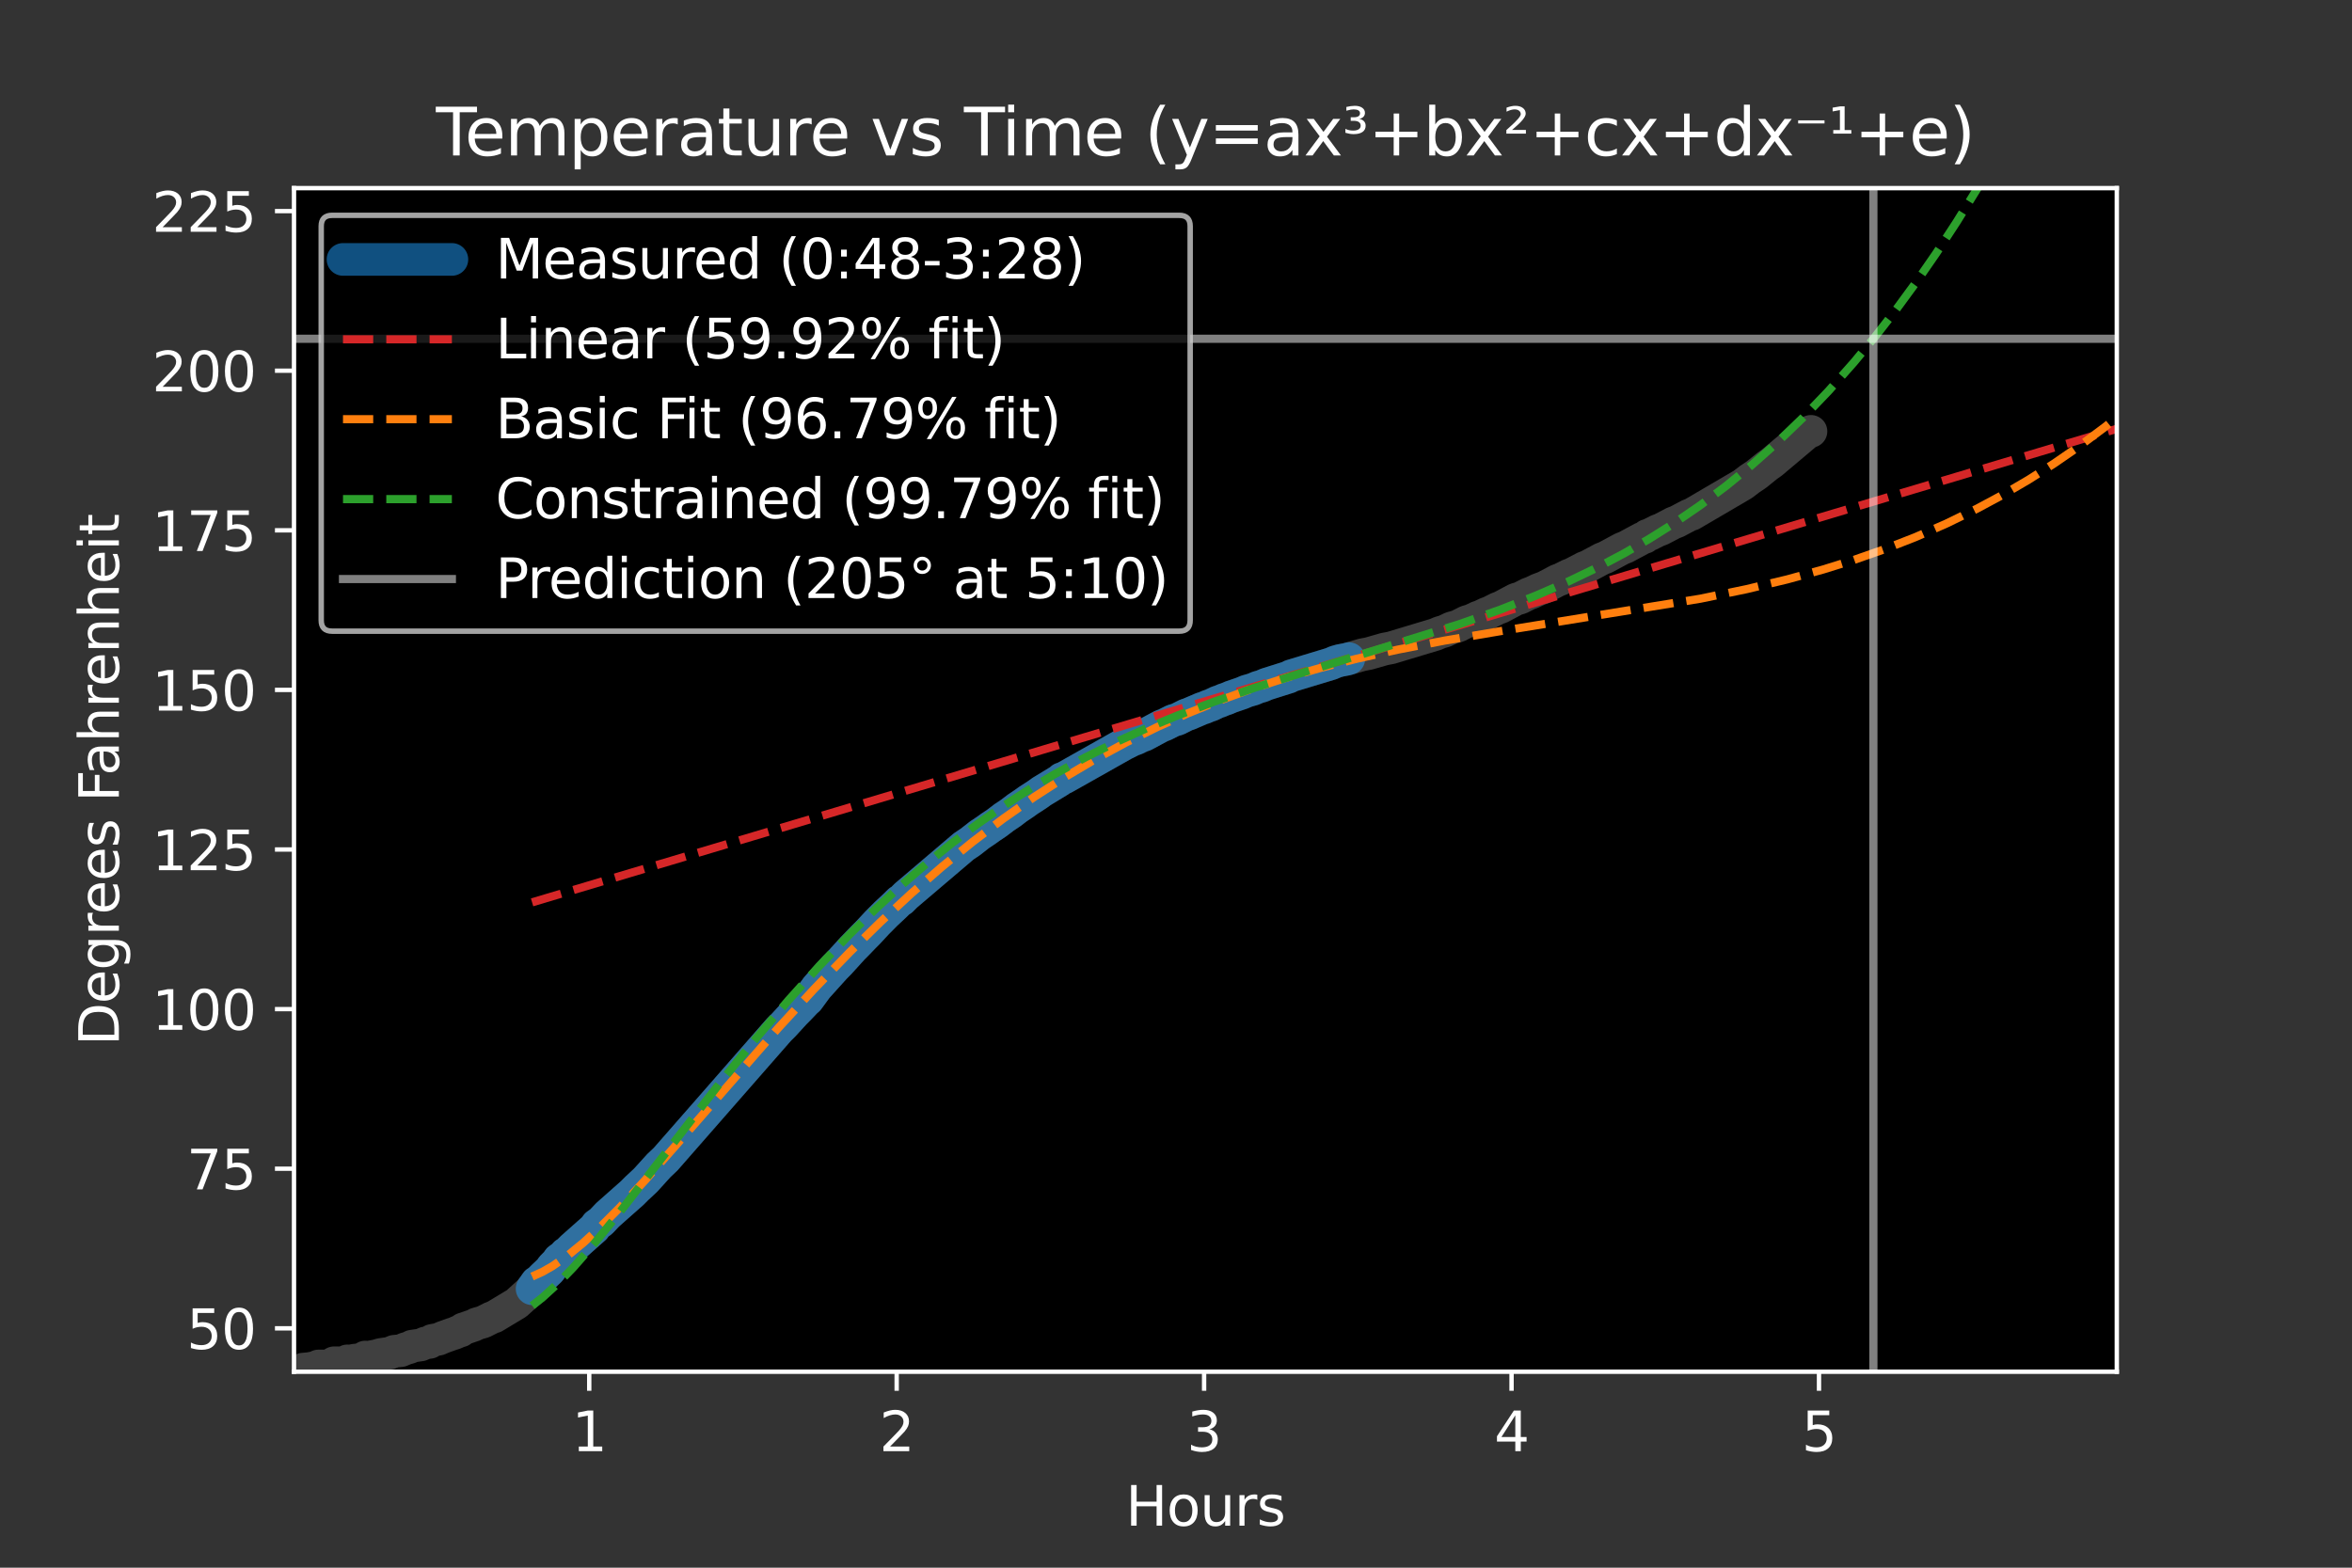 <?xml version="1.0" encoding="utf-8" standalone="no"?>
<!DOCTYPE svg PUBLIC "-//W3C//DTD SVG 1.1//EN"
  "http://www.w3.org/Graphics/SVG/1.1/DTD/svg11.dtd">
<svg xmlns:xlink="http://www.w3.org/1999/xlink" width="432pt" height="288pt" viewBox="0 0 432 288" xmlns="http://www.w3.org/2000/svg" version="1.1">
 <rect x="0" y="0" width="432" height="288" fill="#333333" stroke="none"/>
 <defs>
  <style type="text/css">*{stroke-linejoin: round; stroke-linecap: butt}</style>
 </defs>
 <g id="figure_1">
  <g id="patch_1">
   <path d="M 0 288 
L 432 288 
L 432 0 
L 0 0 
L 0 288 
z
" style="fill: none"/>
  </g>
  <g id="axes_1">
   <g id="patch_2">
    <path d="M 54 252 
L 388.8 252 
L 388.8 34.56 
L 54 34.56 
z
"/>
   </g>
   <g id="matplotlib.axis_1">
    <g id="xtick_1">
     <g id="line2d_1">
      <defs>
       <path id="m8cb7897b71" d="M 0 0 
L 0 3.5 
" style="stroke: #ffffff; stroke-width: 0.8"/>
      </defs>
      <g>
       <use xlink:href="#m8cb7897b71" x="108.226" y="252" style="fill: #ffffff; stroke: #ffffff; stroke-width: 0.8"/>
      </g>
     </g>
     <g id="text_1">
      <!-- 1 -->
      <g style="fill: #ffffff" transform="translate(105.044 266.598)scale(0.1 -0.1)">
       <defs>
        <path id="DejaVuSans-31" d="M 794 531 
L 1825 531 
L 1825 4091 
L 703 3866 
L 703 4441 
L 1819 4666 
L 2450 4666 
L 2450 531 
L 3481 531 
L 3481 0 
L 794 0 
L 794 531 
z
" transform="scale(0.016)"/>
       </defs>
       <use xlink:href="#DejaVuSans-31"/>
      </g>
     </g>
    </g>
    <g id="xtick_2">
     <g id="line2d_2">
      <g>
       <use xlink:href="#m8cb7897b71" x="164.694" y="252" style="fill: #ffffff; stroke: #ffffff; stroke-width: 0.8"/>
      </g>
     </g>
     <g id="text_2">
      <!-- 2 -->
      <g style="fill: #ffffff" transform="translate(161.513 266.598)scale(0.1 -0.1)">
       <defs>
        <path id="DejaVuSans-32" d="M 1228 531 
L 3431 531 
L 3431 0 
L 469 0 
L 469 531 
Q 828 903 1448 1529 
Q 2069 2156 2228 2338 
Q 2531 2678 2651 2914 
Q 2772 3150 2772 3378 
Q 2772 3750 2511 3984 
Q 2250 4219 1831 4219 
Q 1534 4219 1204 4116 
Q 875 4013 500 3803 
L 500 4441 
Q 881 4594 1212 4672 
Q 1544 4750 1819 4750 
Q 2544 4750 2975 4387 
Q 3406 4025 3406 3419 
Q 3406 3131 3298 2873 
Q 3191 2616 2906 2266 
Q 2828 2175 2409 1742 
Q 1991 1309 1228 531 
z
" transform="scale(0.016)"/>
       </defs>
       <use xlink:href="#DejaVuSans-32"/>
      </g>
     </g>
    </g>
    <g id="xtick_3">
     <g id="line2d_3">
      <g>
       <use xlink:href="#m8cb7897b71" x="221.163" y="252" style="fill: #ffffff; stroke: #ffffff; stroke-width: 0.8"/>
      </g>
     </g>
     <g id="text_3">
      <!-- 3 -->
      <g style="fill: #ffffff" transform="translate(217.982 266.598)scale(0.1 -0.1)">
       <defs>
        <path id="DejaVuSans-33" d="M 2597 2516 
Q 3050 2419 3304 2112 
Q 3559 1806 3559 1356 
Q 3559 666 3084 287 
Q 2609 -91 1734 -91 
Q 1441 -91 1130 -33 
Q 819 25 488 141 
L 488 750 
Q 750 597 1062 519 
Q 1375 441 1716 441 
Q 2309 441 2620 675 
Q 2931 909 2931 1356 
Q 2931 1769 2642 2001 
Q 2353 2234 1838 2234 
L 1294 2234 
L 1294 2753 
L 1863 2753 
Q 2328 2753 2575 2939 
Q 2822 3125 2822 3475 
Q 2822 3834 2567 4026 
Q 2313 4219 1838 4219 
Q 1578 4219 1281 4162 
Q 984 4106 628 3988 
L 628 4550 
Q 988 4650 1302 4700 
Q 1616 4750 1894 4750 
Q 2613 4750 3031 4423 
Q 3450 4097 3450 3541 
Q 3450 3153 3228 2886 
Q 3006 2619 2597 2516 
z
" transform="scale(0.016)"/>
       </defs>
       <use xlink:href="#DejaVuSans-33"/>
      </g>
     </g>
    </g>
    <g id="xtick_4">
     <g id="line2d_4">
      <g>
       <use xlink:href="#m8cb7897b71" x="277.632" y="252" style="fill: #ffffff; stroke: #ffffff; stroke-width: 0.8"/>
      </g>
     </g>
     <g id="text_4">
      <!-- 4 -->
      <g style="fill: #ffffff" transform="translate(274.451 266.598)scale(0.1 -0.1)">
       <defs>
        <path id="DejaVuSans-34" d="M 2419 4116 
L 825 1625 
L 2419 1625 
L 2419 4116 
z
M 2253 4666 
L 3047 4666 
L 3047 1625 
L 3713 1625 
L 3713 1100 
L 3047 1100 
L 3047 0 
L 2419 0 
L 2419 1100 
L 313 1100 
L 313 1709 
L 2253 4666 
z
" transform="scale(0.016)"/>
       </defs>
       <use xlink:href="#DejaVuSans-34"/>
      </g>
     </g>
    </g>
    <g id="xtick_5">
     <g id="line2d_5">
      <g>
       <use xlink:href="#m8cb7897b71" x="334.101" y="252" style="fill: #ffffff; stroke: #ffffff; stroke-width: 0.8"/>
      </g>
     </g>
     <g id="text_5">
      <!-- 5 -->
      <g style="fill: #ffffff" transform="translate(330.919 266.598)scale(0.1 -0.1)">
       <defs>
        <path id="DejaVuSans-35" d="M 691 4666 
L 3169 4666 
L 3169 4134 
L 1269 4134 
L 1269 2991 
Q 1406 3038 1543 3061 
Q 1681 3084 1819 3084 
Q 2600 3084 3056 2656 
Q 3513 2228 3513 1497 
Q 3513 744 3044 326 
Q 2575 -91 1722 -91 
Q 1428 -91 1123 -41 
Q 819 9 494 109 
L 494 744 
Q 775 591 1075 516 
Q 1375 441 1709 441 
Q 2250 441 2565 725 
Q 2881 1009 2881 1497 
Q 2881 1984 2565 2268 
Q 2250 2553 1709 2553 
Q 1456 2553 1204 2497 
Q 953 2441 691 2322 
L 691 4666 
z
" transform="scale(0.016)"/>
       </defs>
       <use xlink:href="#DejaVuSans-35"/>
      </g>
     </g>
    </g>
    <g id="text_6">
     <!-- Hours -->
     <g style="fill: #ffffff" transform="translate(206.752 280.277)scale(0.1 -0.1)">
      <defs>
       <path id="DejaVuSans-48" d="M 628 4666 
L 1259 4666 
L 1259 2753 
L 3553 2753 
L 3553 4666 
L 4184 4666 
L 4184 0 
L 3553 0 
L 3553 2222 
L 1259 2222 
L 1259 0 
L 628 0 
L 628 4666 
z
" transform="scale(0.016)"/>
       <path id="DejaVuSans-6f" d="M 1959 3097 
Q 1497 3097 1228 2736 
Q 959 2375 959 1747 
Q 959 1119 1226 758 
Q 1494 397 1959 397 
Q 2419 397 2687 759 
Q 2956 1122 2956 1747 
Q 2956 2369 2687 2733 
Q 2419 3097 1959 3097 
z
M 1959 3584 
Q 2709 3584 3137 3096 
Q 3566 2609 3566 1747 
Q 3566 888 3137 398 
Q 2709 -91 1959 -91 
Q 1206 -91 779 398 
Q 353 888 353 1747 
Q 353 2609 779 3096 
Q 1206 3584 1959 3584 
z
" transform="scale(0.016)"/>
       <path id="DejaVuSans-75" d="M 544 1381 
L 544 3500 
L 1119 3500 
L 1119 1403 
Q 1119 906 1312 657 
Q 1506 409 1894 409 
Q 2359 409 2629 706 
Q 2900 1003 2900 1516 
L 2900 3500 
L 3475 3500 
L 3475 0 
L 2900 0 
L 2900 538 
Q 2691 219 2414 64 
Q 2138 -91 1772 -91 
Q 1169 -91 856 284 
Q 544 659 544 1381 
z
M 1991 3584 
L 1991 3584 
z
" transform="scale(0.016)"/>
       <path id="DejaVuSans-72" d="M 2631 2963 
Q 2534 3019 2420 3045 
Q 2306 3072 2169 3072 
Q 1681 3072 1420 2755 
Q 1159 2438 1159 1844 
L 1159 0 
L 581 0 
L 581 3500 
L 1159 3500 
L 1159 2956 
Q 1341 3275 1631 3429 
Q 1922 3584 2338 3584 
Q 2397 3584 2469 3576 
Q 2541 3569 2628 3553 
L 2631 2963 
z
" transform="scale(0.016)"/>
       <path id="DejaVuSans-73" d="M 2834 3397 
L 2834 2853 
Q 2591 2978 2328 3040 
Q 2066 3103 1784 3103 
Q 1356 3103 1142 2972 
Q 928 2841 928 2578 
Q 928 2378 1081 2264 
Q 1234 2150 1697 2047 
L 1894 2003 
Q 2506 1872 2764 1633 
Q 3022 1394 3022 966 
Q 3022 478 2636 193 
Q 2250 -91 1575 -91 
Q 1294 -91 989 -36 
Q 684 19 347 128 
L 347 722 
Q 666 556 975 473 
Q 1284 391 1588 391 
Q 1994 391 2212 530 
Q 2431 669 2431 922 
Q 2431 1156 2273 1281 
Q 2116 1406 1581 1522 
L 1381 1569 
Q 847 1681 609 1914 
Q 372 2147 372 2553 
Q 372 3047 722 3315 
Q 1072 3584 1716 3584 
Q 2034 3584 2315 3537 
Q 2597 3491 2834 3397 
z
" transform="scale(0.016)"/>
      </defs>
      <use xlink:href="#DejaVuSans-48"/>
      <use xlink:href="#DejaVuSans-6f" x="75.195"/>
      <use xlink:href="#DejaVuSans-75" x="136.377"/>
      <use xlink:href="#DejaVuSans-72" x="199.756"/>
      <use xlink:href="#DejaVuSans-73" x="240.869"/>
     </g>
    </g>
   </g>
   <g id="matplotlib.axis_2">
    <g id="ytick_1">
     <g id="line2d_6">
      <defs>
       <path id="m195695b7b3" d="M 0 0 
L -3.5 0 
" style="stroke: #ffffff; stroke-width: 0.8"/>
      </defs>
      <g>
       <use xlink:href="#m195695b7b3" x="54" y="244.025" style="fill: #ffffff; stroke: #ffffff; stroke-width: 0.8"/>
      </g>
     </g>
     <g id="text_7">
      <!-- 50 -->
      <g style="fill: #ffffff" transform="translate(34.275 247.824)scale(0.1 -0.1)">
       <defs>
        <path id="DejaVuSans-30" d="M 2034 4250 
Q 1547 4250 1301 3770 
Q 1056 3291 1056 2328 
Q 1056 1369 1301 889 
Q 1547 409 2034 409 
Q 2525 409 2770 889 
Q 3016 1369 3016 2328 
Q 3016 3291 2770 3770 
Q 2525 4250 2034 4250 
z
M 2034 4750 
Q 2819 4750 3233 4129 
Q 3647 3509 3647 2328 
Q 3647 1150 3233 529 
Q 2819 -91 2034 -91 
Q 1250 -91 836 529 
Q 422 1150 422 2328 
Q 422 3509 836 4129 
Q 1250 4750 2034 4750 
z
" transform="scale(0.016)"/>
       </defs>
       <use xlink:href="#DejaVuSans-35"/>
       <use xlink:href="#DejaVuSans-30" x="63.623"/>
      </g>
     </g>
    </g>
    <g id="ytick_2">
     <g id="line2d_7">
      <g>
       <use xlink:href="#m195695b7b3" x="54" y="214.704" style="fill: #ffffff; stroke: #ffffff; stroke-width: 0.8"/>
      </g>
     </g>
     <g id="text_8">
      <!-- 75 -->
      <g style="fill: #ffffff" transform="translate(34.275 218.504)scale(0.1 -0.1)">
       <defs>
        <path id="DejaVuSans-37" d="M 525 4666 
L 3525 4666 
L 3525 4397 
L 1831 0 
L 1172 0 
L 2766 4134 
L 525 4134 
L 525 4666 
z
" transform="scale(0.016)"/>
       </defs>
       <use xlink:href="#DejaVuSans-37"/>
       <use xlink:href="#DejaVuSans-35" x="63.623"/>
      </g>
     </g>
    </g>
    <g id="ytick_3">
     <g id="line2d_8">
      <g>
       <use xlink:href="#m195695b7b3" x="54" y="185.384" style="fill: #ffffff; stroke: #ffffff; stroke-width: 0.8"/>
      </g>
     </g>
     <g id="text_9">
      <!-- 100 -->
      <g style="fill: #ffffff" transform="translate(27.913 189.183)scale(0.1 -0.1)">
       <use xlink:href="#DejaVuSans-31"/>
       <use xlink:href="#DejaVuSans-30" x="63.623"/>
       <use xlink:href="#DejaVuSans-30" x="127.246"/>
      </g>
     </g>
    </g>
    <g id="ytick_4">
     <g id="line2d_9">
      <g>
       <use xlink:href="#m195695b7b3" x="54" y="156.064" style="fill: #ffffff; stroke: #ffffff; stroke-width: 0.8"/>
      </g>
     </g>
     <g id="text_10">
      <!-- 125 -->
      <g style="fill: #ffffff" transform="translate(27.913 159.863)scale(0.1 -0.1)">
       <use xlink:href="#DejaVuSans-31"/>
       <use xlink:href="#DejaVuSans-32" x="63.623"/>
       <use xlink:href="#DejaVuSans-35" x="127.246"/>
      </g>
     </g>
    </g>
    <g id="ytick_5">
     <g id="line2d_10">
      <g>
       <use xlink:href="#m195695b7b3" x="54" y="126.743" style="fill: #ffffff; stroke: #ffffff; stroke-width: 0.8"/>
      </g>
     </g>
     <g id="text_11">
      <!-- 150 -->
      <g style="fill: #ffffff" transform="translate(27.913 130.543)scale(0.1 -0.1)">
       <use xlink:href="#DejaVuSans-31"/>
       <use xlink:href="#DejaVuSans-35" x="63.623"/>
       <use xlink:href="#DejaVuSans-30" x="127.246"/>
      </g>
     </g>
    </g>
    <g id="ytick_6">
     <g id="line2d_11">
      <g>
       <use xlink:href="#m195695b7b3" x="54" y="97.423" style="fill: #ffffff; stroke: #ffffff; stroke-width: 0.8"/>
      </g>
     </g>
     <g id="text_12">
      <!-- 175 -->
      <g style="fill: #ffffff" transform="translate(27.913 101.222)scale(0.1 -0.1)">
       <use xlink:href="#DejaVuSans-31"/>
       <use xlink:href="#DejaVuSans-37" x="63.623"/>
       <use xlink:href="#DejaVuSans-35" x="127.246"/>
      </g>
     </g>
    </g>
    <g id="ytick_7">
     <g id="line2d_12">
      <g>
       <use xlink:href="#m195695b7b3" x="54" y="68.103" style="fill: #ffffff; stroke: #ffffff; stroke-width: 0.8"/>
      </g>
     </g>
     <g id="text_13">
      <!-- 200 -->
      <g style="fill: #ffffff" transform="translate(27.913 71.902)scale(0.1 -0.1)">
       <use xlink:href="#DejaVuSans-32"/>
       <use xlink:href="#DejaVuSans-30" x="63.623"/>
       <use xlink:href="#DejaVuSans-30" x="127.246"/>
      </g>
     </g>
    </g>
    <g id="ytick_8">
     <g id="line2d_13">
      <g>
       <use xlink:href="#m195695b7b3" x="54" y="38.782" style="fill: #ffffff; stroke: #ffffff; stroke-width: 0.8"/>
      </g>
     </g>
     <g id="text_14">
      <!-- 225 -->
      <g style="fill: #ffffff" transform="translate(27.913 42.581)scale(0.1 -0.1)">
       <use xlink:href="#DejaVuSans-32"/>
       <use xlink:href="#DejaVuSans-32" x="63.623"/>
       <use xlink:href="#DejaVuSans-35" x="127.246"/>
      </g>
     </g>
    </g>
    <g id="text_15">
     <!-- Degrees Fahrenheit -->
     <g style="fill: #ffffff" transform="translate(21.833 192.106)rotate(-90)scale(0.1 -0.1)">
      <defs>
       <path id="DejaVuSans-44" d="M 1259 4147 
L 1259 519 
L 2022 519 
Q 2988 519 3436 956 
Q 3884 1394 3884 2338 
Q 3884 3275 3436 3711 
Q 2988 4147 2022 4147 
L 1259 4147 
z
M 628 4666 
L 1925 4666 
Q 3281 4666 3915 4102 
Q 4550 3538 4550 2338 
Q 4550 1131 3912 565 
Q 3275 0 1925 0 
L 628 0 
L 628 4666 
z
" transform="scale(0.016)"/>
       <path id="DejaVuSans-65" d="M 3597 1894 
L 3597 1613 
L 953 1613 
Q 991 1019 1311 708 
Q 1631 397 2203 397 
Q 2534 397 2845 478 
Q 3156 559 3463 722 
L 3463 178 
Q 3153 47 2828 -22 
Q 2503 -91 2169 -91 
Q 1331 -91 842 396 
Q 353 884 353 1716 
Q 353 2575 817 3079 
Q 1281 3584 2069 3584 
Q 2775 3584 3186 3129 
Q 3597 2675 3597 1894 
z
M 3022 2063 
Q 3016 2534 2758 2815 
Q 2500 3097 2075 3097 
Q 1594 3097 1305 2825 
Q 1016 2553 972 2059 
L 3022 2063 
z
" transform="scale(0.016)"/>
       <path id="DejaVuSans-67" d="M 2906 1791 
Q 2906 2416 2648 2759 
Q 2391 3103 1925 3103 
Q 1463 3103 1205 2759 
Q 947 2416 947 1791 
Q 947 1169 1205 825 
Q 1463 481 1925 481 
Q 2391 481 2648 825 
Q 2906 1169 2906 1791 
z
M 3481 434 
Q 3481 -459 3084 -895 
Q 2688 -1331 1869 -1331 
Q 1566 -1331 1297 -1286 
Q 1028 -1241 775 -1147 
L 775 -588 
Q 1028 -725 1275 -790 
Q 1522 -856 1778 -856 
Q 2344 -856 2625 -561 
Q 2906 -266 2906 331 
L 2906 616 
Q 2728 306 2450 153 
Q 2172 0 1784 0 
Q 1141 0 747 490 
Q 353 981 353 1791 
Q 353 2603 747 3093 
Q 1141 3584 1784 3584 
Q 2172 3584 2450 3431 
Q 2728 3278 2906 2969 
L 2906 3500 
L 3481 3500 
L 3481 434 
z
" transform="scale(0.016)"/>
       <path id="DejaVuSans-20" transform="scale(0.016)"/>
       <path id="DejaVuSans-46" d="M 628 4666 
L 3309 4666 
L 3309 4134 
L 1259 4134 
L 1259 2759 
L 3109 2759 
L 3109 2228 
L 1259 2228 
L 1259 0 
L 628 0 
L 628 4666 
z
" transform="scale(0.016)"/>
       <path id="DejaVuSans-61" d="M 2194 1759 
Q 1497 1759 1228 1600 
Q 959 1441 959 1056 
Q 959 750 1161 570 
Q 1363 391 1709 391 
Q 2188 391 2477 730 
Q 2766 1069 2766 1631 
L 2766 1759 
L 2194 1759 
z
M 3341 1997 
L 3341 0 
L 2766 0 
L 2766 531 
Q 2569 213 2275 61 
Q 1981 -91 1556 -91 
Q 1019 -91 701 211 
Q 384 513 384 1019 
Q 384 1609 779 1909 
Q 1175 2209 1959 2209 
L 2766 2209 
L 2766 2266 
Q 2766 2663 2505 2880 
Q 2244 3097 1772 3097 
Q 1472 3097 1187 3025 
Q 903 2953 641 2809 
L 641 3341 
Q 956 3463 1253 3523 
Q 1550 3584 1831 3584 
Q 2591 3584 2966 3190 
Q 3341 2797 3341 1997 
z
" transform="scale(0.016)"/>
       <path id="DejaVuSans-68" d="M 3513 2113 
L 3513 0 
L 2938 0 
L 2938 2094 
Q 2938 2591 2744 2837 
Q 2550 3084 2163 3084 
Q 1697 3084 1428 2787 
Q 1159 2491 1159 1978 
L 1159 0 
L 581 0 
L 581 4863 
L 1159 4863 
L 1159 2956 
Q 1366 3272 1645 3428 
Q 1925 3584 2291 3584 
Q 2894 3584 3203 3211 
Q 3513 2838 3513 2113 
z
" transform="scale(0.016)"/>
       <path id="DejaVuSans-6e" d="M 3513 2113 
L 3513 0 
L 2938 0 
L 2938 2094 
Q 2938 2591 2744 2837 
Q 2550 3084 2163 3084 
Q 1697 3084 1428 2787 
Q 1159 2491 1159 1978 
L 1159 0 
L 581 0 
L 581 3500 
L 1159 3500 
L 1159 2956 
Q 1366 3272 1645 3428 
Q 1925 3584 2291 3584 
Q 2894 3584 3203 3211 
Q 3513 2838 3513 2113 
z
" transform="scale(0.016)"/>
       <path id="DejaVuSans-69" d="M 603 3500 
L 1178 3500 
L 1178 0 
L 603 0 
L 603 3500 
z
M 603 4863 
L 1178 4863 
L 1178 4134 
L 603 4134 
L 603 4863 
z
" transform="scale(0.016)"/>
       <path id="DejaVuSans-74" d="M 1172 4494 
L 1172 3500 
L 2356 3500 
L 2356 3053 
L 1172 3053 
L 1172 1153 
Q 1172 725 1289 603 
Q 1406 481 1766 481 
L 2356 481 
L 2356 0 
L 1766 0 
Q 1100 0 847 248 
Q 594 497 594 1153 
L 594 3053 
L 172 3053 
L 172 3500 
L 594 3500 
L 594 4494 
L 1172 4494 
z
" transform="scale(0.016)"/>
      </defs>
      <use xlink:href="#DejaVuSans-44"/>
      <use xlink:href="#DejaVuSans-65" x="77.002"/>
      <use xlink:href="#DejaVuSans-67" x="138.525"/>
      <use xlink:href="#DejaVuSans-72" x="202.002"/>
      <use xlink:href="#DejaVuSans-65" x="240.865"/>
      <use xlink:href="#DejaVuSans-65" x="302.389"/>
      <use xlink:href="#DejaVuSans-73" x="363.912"/>
      <use xlink:href="#DejaVuSans-20" x="416.012"/>
      <use xlink:href="#DejaVuSans-46" x="447.799"/>
      <use xlink:href="#DejaVuSans-61" x="496.193"/>
      <use xlink:href="#DejaVuSans-68" x="557.473"/>
      <use xlink:href="#DejaVuSans-72" x="620.852"/>
      <use xlink:href="#DejaVuSans-65" x="659.715"/>
      <use xlink:href="#DejaVuSans-6e" x="721.238"/>
      <use xlink:href="#DejaVuSans-68" x="784.617"/>
      <use xlink:href="#DejaVuSans-65" x="847.996"/>
      <use xlink:href="#DejaVuSans-69" x="909.52"/>
      <use xlink:href="#DejaVuSans-74" x="937.303"/>
     </g>
    </g>
   </g>
   <g id="line2d_14">
    <path d="M 54 252 
L 54.408 251.883 
L 54.816 252 
L 55.223 251.883 
L 55.631 251.531 
L 56.855 251.414 
L 58.078 251.179 
L 58.486 250.944 
L 60.368 250.944 
L 61.357 250.358 
L 63.223 250.358 
L 63.804 250.006 
L 64.211 250.123 
L 65.027 249.889 
L 66.266 249.772 
L 67.082 249.303 
L 67.49 249.42 
L 67.898 249.303 
L 69.121 249.068 
L 69.937 248.833 
L 71.568 248.599 
L 72.399 248.247 
L 73.623 248.13 
L 74.439 247.778 
L 75.254 247.543 
L 75.662 247.309 
L 77.293 247.074 
L 78.109 246.722 
L 78.94 246.605 
L 79.348 246.253 
L 80.572 246.019 
L 81.387 245.667 
L 83.019 245.08 
L 83.426 244.963 
L 84.242 244.611 
L 84.65 244.494 
L 85.058 244.142 
L 87.113 243.438 
L 87.52 243.204 
L 88.744 242.852 
L 90.375 242.031 
L 90.783 241.914 
L 94.877 239.451 
L 97.324 237.223 
L 98.14 236.167 
L 98.548 235.581 
L 98.955 235.346 
L 99.771 234.525 
L 101.01 233.352 
L 101.418 232.766 
L 102.234 231.945 
L 102.642 231.358 
L 103.457 230.772 
L 103.865 230.303 
L 104.273 230.068 
L 105.089 229.247 
L 109.183 225.612 
L 109.59 225.025 
L 110.406 224.439 
L 111.629 223.149 
L 116.131 219.161 
L 116.947 218.34 
L 118.578 216.816 
L 121.025 214.118 
L 122.264 212.945 
L 143.095 189.137 
L 143.926 188.316 
L 145.966 186.088 
L 146.781 185.267 
L 148.005 183.977 
L 148.413 183.625 
L 150.044 181.397 
L 153.322 177.761 
L 154.138 176.94 
L 156.585 174.242 
L 157.401 173.421 
L 158.64 172.131 
L 159.455 171.31 
L 161.087 169.551 
L 161.902 168.73 
L 162.718 167.909 
L 164.349 166.384 
L 165.181 165.563 
L 165.588 165.329 
L 166.404 164.508 
L 177.023 155.477 
L 178.247 154.656 
L 179.894 153.366 
L 181.117 152.545 
L 181.933 151.959 
L 183.157 151.138 
L 184.38 150.2 
L 185.604 149.379 
L 186.843 148.44 
L 188.066 147.619 
L 188.882 147.033 
L 190.513 145.977 
L 191.329 145.391 
L 194.607 143.397 
L 195.015 143.045 
L 195.423 142.928 
L 206.45 136.712 
L 208.097 135.891 
L 208.505 135.774 
L 209.728 135.188 
L 210.136 135.07 
L 213.414 133.311 
L 213.822 133.194 
L 215.454 132.373 
L 216.269 132.138 
L 217.901 131.317 
L 218.308 131.2 
L 219.124 130.848 
L 219.955 130.496 
L 220.771 130.144 
L 221.179 130.027 
L 221.994 129.675 
L 222.402 129.558 
L 223.626 128.972 
L 224.034 128.854 
L 224.849 128.503 
L 225.257 128.385 
L 226.073 128.033 
L 228.128 127.33 
L 228.943 126.978 
L 230.167 126.626 
L 230.982 126.274 
L 231.798 126.04 
L 232.614 125.688 
L 236.708 124.398 
L 237.116 124.163 
L 244.472 121.935 
L 245.288 121.583 
L 246.104 121.348 
L 247.343 121.114 
L 250.197 120.293 
L 251.421 120.058 
L 254.291 119.237 
L 255.515 119.003 
L 263.687 116.54 
L 264.503 116.188 
L 265.334 115.953 
L 266.558 115.367 
L 267.781 115.015 
L 269.413 114.194 
L 270.228 113.96 
L 271.467 113.373 
L 271.875 113.256 
L 273.099 112.67 
L 273.507 112.552 
L 275.138 111.731 
L 275.546 111.614 
L 278.416 110.089 
L 279.232 109.855 
L 280.863 109.034 
L 281.271 108.917 
L 282.494 108.33 
L 283.734 107.861 
L 286.181 106.571 
L 286.588 106.454 
L 288.22 105.633 
L 288.628 105.515 
L 291.09 104.225 
L 291.498 104.108 
L 294.353 102.583 
L 294.761 102.466 
L 298.039 100.707 
L 298.447 100.59 
L 301.725 98.83 
L 302.133 98.713 
L 302.541 98.361 
L 302.949 98.244 
L 304.58 97.423 
L 304.988 97.306 
L 307.451 96.016 
L 307.858 95.898 
L 310.305 94.608 
L 310.713 94.491 
L 320.125 88.979 
L 321.348 88.04 
L 322.572 87.219 
L 324.611 85.577 
L 325.442 84.991 
L 331.983 79.479 
L 332.626 79.244 
L 332.626 79.244 
" clip-path="url(#p6379371dd6)" style="fill: none; stroke: #808080; stroke-opacity: 0.502; stroke-width: 6; stroke-linecap: round"/>
   </g>
   <g id="line2d_15">
    <path d="M 97.732 236.753 
L 98.548 235.581 
L 98.955 235.346 
L 99.771 234.525 
L 101.01 233.352 
L 101.418 232.766 
L 102.234 231.945 
L 102.642 231.358 
L 103.457 230.772 
L 103.865 230.303 
L 104.273 230.068 
L 105.089 229.247 
L 109.183 225.612 
L 109.59 225.025 
L 110.406 224.439 
L 111.629 223.149 
L 116.131 219.161 
L 116.947 218.34 
L 118.578 216.816 
L 121.025 214.118 
L 122.264 212.945 
L 143.095 189.137 
L 143.926 188.316 
L 145.966 186.088 
L 146.781 185.267 
L 148.005 183.977 
L 148.413 183.625 
L 150.044 181.397 
L 153.322 177.761 
L 154.138 176.94 
L 156.585 174.242 
L 157.401 173.421 
L 158.64 172.131 
L 159.455 171.31 
L 161.087 169.551 
L 161.902 168.73 
L 162.718 167.909 
L 164.349 166.384 
L 165.181 165.563 
L 165.588 165.329 
L 166.404 164.508 
L 177.023 155.477 
L 178.247 154.656 
L 179.894 153.366 
L 181.117 152.545 
L 181.933 151.959 
L 183.157 151.138 
L 184.38 150.2 
L 185.604 149.379 
L 186.843 148.44 
L 188.066 147.619 
L 188.882 147.033 
L 190.513 145.977 
L 191.329 145.391 
L 194.607 143.397 
L 195.015 143.045 
L 195.423 142.928 
L 206.45 136.712 
L 208.097 135.891 
L 208.505 135.774 
L 209.728 135.188 
L 210.136 135.07 
L 213.414 133.311 
L 213.822 133.194 
L 215.454 132.373 
L 216.269 132.138 
L 217.901 131.317 
L 218.308 131.2 
L 219.124 130.848 
L 219.955 130.496 
L 220.771 130.144 
L 221.179 130.027 
L 221.994 129.675 
L 222.402 129.558 
L 223.626 128.972 
L 224.034 128.854 
L 224.849 128.503 
L 225.257 128.385 
L 226.073 128.033 
L 228.128 127.33 
L 228.943 126.978 
L 230.167 126.626 
L 230.982 126.274 
L 231.798 126.04 
L 232.614 125.688 
L 236.708 124.398 
L 237.116 124.163 
L 244.472 121.935 
L 245.288 121.583 
L 246.104 121.348 
L 247.343 121.114 
L 247.751 120.997 
L 247.751 120.997 
" clip-path="url(#p6379371dd6)" style="fill: none; stroke: #20a0ff; stroke-opacity: 0.502; stroke-width: 6; stroke-linecap: round"/>
   </g>
   <g id="line2d_16">
    <path d="M 97.732 165.773 
L 399.84 75.48 
L 399.84 75.48 
" clip-path="url(#p6379371dd6)" style="fill: none; stroke-dasharray: 5.55,2.4; stroke-dashoffset: 0; stroke: #d62728; stroke-width: 1.5"/>
   </g>
   <g id="line2d_17">
    <path d="M 97.732 234.51 
L 99.614 233.664 
L 101.496 232.588 
L 104.32 230.619 
L 107.143 228.303 
L 109.967 225.715 
L 113.731 221.945 
L 118.437 216.875 
L 125.025 209.4 
L 142.907 188.897 
L 149.495 181.729 
L 156.083 174.907 
L 161.73 169.37 
L 167.377 164.141 
L 173.024 159.227 
L 178.67 154.635 
L 184.317 150.363 
L 189.964 146.407 
L 195.611 142.76 
L 201.258 139.412 
L 206.905 136.352 
L 212.552 133.565 
L 218.199 131.037 
L 223.845 128.752 
L 229.492 126.693 
L 236.08 124.553 
L 242.668 122.666 
L 249.256 121.003 
L 256.786 119.336 
L 265.256 117.699 
L 275.608 115.945 
L 312.313 109.987 
L 320.783 108.236 
L 328.313 106.431 
L 334.901 104.614 
L 340.547 102.851 
L 346.194 100.875 
L 351.841 98.663 
L 357.488 96.192 
L 363.135 93.439 
L 367.841 90.912 
L 372.546 88.159 
L 377.252 85.168 
L 381.958 81.925 
L 386.664 78.415 
L 391.369 74.627 
L 396.075 70.546 
L 399.84 67.061 
L 399.84 67.061 
" clip-path="url(#p6379371dd6)" style="fill: none; stroke-dasharray: 5.55,2.4; stroke-dashoffset: 0; stroke: #ff7f0e; stroke-width: 1.5"/>
   </g>
   <g id="line2d_18">
    <path d="M 97.732 239.862 
L 99.614 238.385 
L 102.438 235.806 
L 105.261 232.883 
L 109.026 228.596 
L 113.731 222.823 
L 121.261 213.12 
L 132.554 198.55 
L 139.142 190.423 
L 144.789 183.792 
L 150.436 177.519 
L 156.083 171.629 
L 160.789 167.023 
L 165.494 162.693 
L 170.2 158.637 
L 174.906 154.851 
L 179.612 151.326 
L 184.317 148.053 
L 189.023 145.02 
L 193.729 142.214 
L 199.376 139.126 
L 205.022 136.318 
L 210.669 133.762 
L 216.316 131.427 
L 222.904 128.941 
L 230.433 126.352 
L 239.845 123.378 
L 268.079 114.659 
L 275.608 111.983 
L 282.196 109.387 
L 287.843 106.926 
L 293.49 104.209 
L 298.196 101.721 
L 302.902 99.007 
L 307.607 96.045 
L 312.313 92.813 
L 317.019 89.289 
L 321.725 85.451 
L 326.43 81.278 
L 331.136 76.747 
L 335.842 71.835 
L 340.547 66.522 
L 344.312 61.967 
L 348.077 57.129 
L 351.841 51.996 
L 355.606 46.558 
L 359.37 40.803 
L 363.135 34.72 
L 367.841 26.636 
L 372.546 17.998 
L 377.252 8.785 
L 381.945 -1 
L 381.945 -1 
" clip-path="url(#p6379371dd6)" style="fill: none; stroke-dasharray: 5.55,2.4; stroke-dashoffset: 0; stroke: #2ca02c; stroke-width: 1.5"/>
   </g>
   <g id="line2d_19">
    <path d="M 344.094 252 
L 344.094 34.56 
" clip-path="url(#p6379371dd6)" style="fill: none; stroke: #ffffff; stroke-opacity: 0.502; stroke-width: 1.5; stroke-linecap: square"/>
   </g>
   <g id="line2d_20">
    <path d="M 54 62.238 
L 388.8 62.238 
" clip-path="url(#p6379371dd6)" style="fill: none; stroke: #ffffff; stroke-opacity: 0.502; stroke-width: 1.5; stroke-linecap: square"/>
   </g>
   <g id="patch_3">
    <path d="M 54 252 
L 54 34.56 
" style="fill: none; stroke: #ffffff; stroke-width: 0.8; stroke-linejoin: miter; stroke-linecap: square"/>
   </g>
   <g id="patch_4">
    <path d="M 388.8 252 
L 388.8 34.56 
" style="fill: none; stroke: #ffffff; stroke-width: 0.8; stroke-linejoin: miter; stroke-linecap: square"/>
   </g>
   <g id="patch_5">
    <path d="M 54 252 
L 388.8 252 
" style="fill: none; stroke: #ffffff; stroke-width: 0.8; stroke-linejoin: miter; stroke-linecap: square"/>
   </g>
   <g id="patch_6">
    <path d="M 54 34.56 
L 388.8 34.56 
" style="fill: none; stroke: #ffffff; stroke-width: 0.8; stroke-linejoin: miter; stroke-linecap: square"/>
   </g>
   <g id="text_16">
    <!-- Temperature vs Time (y=ax³+bx²+cx+dx⁻¹+e) -->
    <g style="fill: #ffffff" transform="translate(80.072 28.56)scale(0.12 -0.12)">
     <defs>
      <path id="DejaVuSans-54" d="M -19 4666 
L 3928 4666 
L 3928 4134 
L 2272 4134 
L 2272 0 
L 1638 0 
L 1638 4134 
L -19 4134 
L -19 4666 
z
" transform="scale(0.016)"/>
      <path id="DejaVuSans-6d" d="M 3328 2828 
Q 3544 3216 3844 3400 
Q 4144 3584 4550 3584 
Q 5097 3584 5394 3201 
Q 5691 2819 5691 2113 
L 5691 0 
L 5113 0 
L 5113 2094 
Q 5113 2597 4934 2840 
Q 4756 3084 4391 3084 
Q 3944 3084 3684 2787 
Q 3425 2491 3425 1978 
L 3425 0 
L 2847 0 
L 2847 2094 
Q 2847 2600 2669 2842 
Q 2491 3084 2119 3084 
Q 1678 3084 1418 2786 
Q 1159 2488 1159 1978 
L 1159 0 
L 581 0 
L 581 3500 
L 1159 3500 
L 1159 2956 
Q 1356 3278 1631 3431 
Q 1906 3584 2284 3584 
Q 2666 3584 2933 3390 
Q 3200 3197 3328 2828 
z
" transform="scale(0.016)"/>
      <path id="DejaVuSans-70" d="M 1159 525 
L 1159 -1331 
L 581 -1331 
L 581 3500 
L 1159 3500 
L 1159 2969 
Q 1341 3281 1617 3432 
Q 1894 3584 2278 3584 
Q 2916 3584 3314 3078 
Q 3713 2572 3713 1747 
Q 3713 922 3314 415 
Q 2916 -91 2278 -91 
Q 1894 -91 1617 61 
Q 1341 213 1159 525 
z
M 3116 1747 
Q 3116 2381 2855 2742 
Q 2594 3103 2138 3103 
Q 1681 3103 1420 2742 
Q 1159 2381 1159 1747 
Q 1159 1113 1420 752 
Q 1681 391 2138 391 
Q 2594 391 2855 752 
Q 3116 1113 3116 1747 
z
" transform="scale(0.016)"/>
      <path id="DejaVuSans-76" d="M 191 3500 
L 800 3500 
L 1894 563 
L 2988 3500 
L 3597 3500 
L 2284 0 
L 1503 0 
L 191 3500 
z
" transform="scale(0.016)"/>
      <path id="DejaVuSans-28" d="M 1984 4856 
Q 1566 4138 1362 3434 
Q 1159 2731 1159 2009 
Q 1159 1288 1364 580 
Q 1569 -128 1984 -844 
L 1484 -844 
Q 1016 -109 783 600 
Q 550 1309 550 2009 
Q 550 2706 781 3412 
Q 1013 4119 1484 4856 
L 1984 4856 
z
" transform="scale(0.016)"/>
      <path id="DejaVuSans-79" d="M 2059 -325 
Q 1816 -950 1584 -1140 
Q 1353 -1331 966 -1331 
L 506 -1331 
L 506 -850 
L 844 -850 
Q 1081 -850 1212 -737 
Q 1344 -625 1503 -206 
L 1606 56 
L 191 3500 
L 800 3500 
L 1894 763 
L 2988 3500 
L 3597 3500 
L 2059 -325 
z
" transform="scale(0.016)"/>
      <path id="DejaVuSans-3d" d="M 678 2906 
L 4684 2906 
L 4684 2381 
L 678 2381 
L 678 2906 
z
M 678 1631 
L 4684 1631 
L 4684 1100 
L 678 1100 
L 678 1631 
z
" transform="scale(0.016)"/>
      <path id="DejaVuSans-78" d="M 3513 3500 
L 2247 1797 
L 3578 0 
L 2900 0 
L 1881 1375 
L 863 0 
L 184 0 
L 1544 1831 
L 300 3500 
L 978 3500 
L 1906 2253 
L 2834 3500 
L 3513 3500 
z
" transform="scale(0.016)"/>
      <path id="DejaVuSans-b3" d="M 1638 3500 
Q 1925 3444 2083 3273 
Q 2241 3103 2241 2847 
Q 2241 2459 1944 2250 
Q 1647 2041 1094 2041 
Q 916 2041 720 2073 
Q 525 2106 306 2169 
L 306 2547 
Q 469 2463 655 2422 
Q 841 2381 1050 2381 
Q 1391 2381 1578 2504 
Q 1766 2628 1766 2847 
Q 1766 3078 1592 3197 
Q 1419 3316 1081 3316 
L 813 3316 
L 813 3653 
L 1106 3653 
Q 1400 3653 1551 3751 
Q 1703 3850 1703 4038 
Q 1703 4219 1547 4314 
Q 1391 4409 1094 4409 
Q 969 4409 809 4381 
Q 650 4353 397 4281 
L 397 4641 
Q 625 4694 825 4722 
Q 1025 4750 1197 4750 
Q 1647 4750 1911 4565 
Q 2175 4381 2175 4072 
Q 2175 3856 2034 3706 
Q 1894 3556 1638 3500 
z
" transform="scale(0.016)"/>
      <path id="DejaVuSans-2b" d="M 2944 4013 
L 2944 2272 
L 4684 2272 
L 4684 1741 
L 2944 1741 
L 2944 0 
L 2419 0 
L 2419 1741 
L 678 1741 
L 678 2272 
L 2419 2272 
L 2419 4013 
L 2944 4013 
z
" transform="scale(0.016)"/>
      <path id="DejaVuSans-62" d="M 3116 1747 
Q 3116 2381 2855 2742 
Q 2594 3103 2138 3103 
Q 1681 3103 1420 2742 
Q 1159 2381 1159 1747 
Q 1159 1113 1420 752 
Q 1681 391 2138 391 
Q 2594 391 2855 752 
Q 3116 1113 3116 1747 
z
M 1159 2969 
Q 1341 3281 1617 3432 
Q 1894 3584 2278 3584 
Q 2916 3584 3314 3078 
Q 3713 2572 3713 1747 
Q 3713 922 3314 415 
Q 2916 -91 2278 -91 
Q 1894 -91 1617 61 
Q 1341 213 1159 525 
L 1159 0 
L 581 0 
L 581 4863 
L 1159 4863 
L 1159 2969 
z
" transform="scale(0.016)"/>
      <path id="DejaVuSans-b2" d="M 838 2444 
L 2163 2444 
L 2163 2088 
L 294 2088 
L 294 2431 
Q 400 2528 597 2703 
Q 1672 3656 1672 3950 
Q 1672 4156 1509 4282 
Q 1347 4409 1081 4409 
Q 919 4409 728 4354 
Q 538 4300 313 4191 
L 313 4575 
Q 553 4663 761 4706 
Q 969 4750 1147 4750 
Q 1600 4750 1872 4544 
Q 2144 4338 2144 4000 
Q 2144 3566 1109 2678 
Q 934 2528 838 2444 
z
" transform="scale(0.016)"/>
      <path id="DejaVuSans-63" d="M 3122 3366 
L 3122 2828 
Q 2878 2963 2633 3030 
Q 2388 3097 2138 3097 
Q 1578 3097 1268 2742 
Q 959 2388 959 1747 
Q 959 1106 1268 751 
Q 1578 397 2138 397 
Q 2388 397 2633 464 
Q 2878 531 3122 666 
L 3122 134 
Q 2881 22 2623 -34 
Q 2366 -91 2075 -91 
Q 1284 -91 818 406 
Q 353 903 353 1747 
Q 353 2603 823 3093 
Q 1294 3584 2113 3584 
Q 2378 3584 2631 3529 
Q 2884 3475 3122 3366 
z
" transform="scale(0.016)"/>
      <path id="DejaVuSans-64" d="M 2906 2969 
L 2906 4863 
L 3481 4863 
L 3481 0 
L 2906 0 
L 2906 525 
Q 2725 213 2448 61 
Q 2172 -91 1784 -91 
Q 1150 -91 751 415 
Q 353 922 353 1747 
Q 353 2572 751 3078 
Q 1150 3584 1784 3584 
Q 2172 3584 2448 3432 
Q 2725 3281 2906 2969 
z
M 947 1747 
Q 947 1113 1208 752 
Q 1469 391 1925 391 
Q 2381 391 2643 752 
Q 2906 1113 2906 1747 
Q 2906 2381 2643 2742 
Q 2381 3103 1925 3103 
Q 1469 3103 1208 2742 
Q 947 2381 947 1747 
z
" transform="scale(0.016)"/>
      <path id="DejaVuSans-207b" d="M 428 3359 
L 2950 3359 
L 2950 3063 
L 428 3063 
L 428 3359 
z
" transform="scale(0.016)"/>
      <path id="DejaVuSans-b9" d="M 488 2431 
L 1125 2431 
L 1125 4341 
L 428 4213 
L 428 4575 
L 1147 4697 
L 1575 4697 
L 1575 2431 
L 2216 2431 
L 2216 2088 
L 488 2088 
L 488 2431 
z
" transform="scale(0.016)"/>
      <path id="DejaVuSans-29" d="M 513 4856 
L 1013 4856 
Q 1481 4119 1714 3412 
Q 1947 2706 1947 2009 
Q 1947 1309 1714 600 
Q 1481 -109 1013 -844 
L 513 -844 
Q 928 -128 1133 580 
Q 1338 1288 1338 2009 
Q 1338 2731 1133 3434 
Q 928 4138 513 4856 
z
" transform="scale(0.016)"/>
     </defs>
     <use xlink:href="#DejaVuSans-54"/>
     <use xlink:href="#DejaVuSans-65" x="44.084"/>
     <use xlink:href="#DejaVuSans-6d" x="105.607"/>
     <use xlink:href="#DejaVuSans-70" x="203.02"/>
     <use xlink:href="#DejaVuSans-65" x="266.496"/>
     <use xlink:href="#DejaVuSans-72" x="328.02"/>
     <use xlink:href="#DejaVuSans-61" x="369.133"/>
     <use xlink:href="#DejaVuSans-74" x="430.412"/>
     <use xlink:href="#DejaVuSans-75" x="469.621"/>
     <use xlink:href="#DejaVuSans-72" x="533"/>
     <use xlink:href="#DejaVuSans-65" x="571.863"/>
     <use xlink:href="#DejaVuSans-20" x="633.387"/>
     <use xlink:href="#DejaVuSans-76" x="665.174"/>
     <use xlink:href="#DejaVuSans-73" x="724.354"/>
     <use xlink:href="#DejaVuSans-20" x="776.453"/>
     <use xlink:href="#DejaVuSans-54" x="808.24"/>
     <use xlink:href="#DejaVuSans-69" x="866.199"/>
     <use xlink:href="#DejaVuSans-6d" x="893.982"/>
     <use xlink:href="#DejaVuSans-65" x="991.395"/>
     <use xlink:href="#DejaVuSans-20" x="1052.918"/>
     <use xlink:href="#DejaVuSans-28" x="1084.705"/>
     <use xlink:href="#DejaVuSans-79" x="1123.719"/>
     <use xlink:href="#DejaVuSans-3d" x="1182.898"/>
     <use xlink:href="#DejaVuSans-61" x="1266.688"/>
     <use xlink:href="#DejaVuSans-78" x="1327.967"/>
     <use xlink:href="#DejaVuSans-b3" x="1387.146"/>
     <use xlink:href="#DejaVuSans-2b" x="1427.234"/>
     <use xlink:href="#DejaVuSans-62" x="1511.023"/>
     <use xlink:href="#DejaVuSans-78" x="1574.5"/>
     <use xlink:href="#DejaVuSans-b2" x="1633.68"/>
     <use xlink:href="#DejaVuSans-2b" x="1673.768"/>
     <use xlink:href="#DejaVuSans-63" x="1757.557"/>
     <use xlink:href="#DejaVuSans-78" x="1812.537"/>
     <use xlink:href="#DejaVuSans-2b" x="1871.717"/>
     <use xlink:href="#DejaVuSans-64" x="1955.506"/>
     <use xlink:href="#DejaVuSans-78" x="2018.982"/>
     <use xlink:href="#DejaVuSans-207b" x="2078.162"/>
     <use xlink:href="#DejaVuSans-b9" x="2130.945"/>
     <use xlink:href="#DejaVuSans-2b" x="2171.033"/>
     <use xlink:href="#DejaVuSans-65" x="2254.822"/>
     <use xlink:href="#DejaVuSans-29" x="2316.346"/>
    </g>
   </g>
   <g id="legend_1">
    <g id="patch_7">
     <path d="M 61 115.951 
L 216.603 115.951 
Q 218.603 115.951 218.603 113.951 
L 218.603 41.56 
Q 218.603 39.56 216.603 39.56 
L 61 39.56 
Q 59 39.56 59 41.56 
L 59 113.951 
Q 59 115.951 61 115.951 
z
" style="opacity: 0.8; stroke: #cccccc; stroke-linejoin: miter"/>
    </g>
    <g id="line2d_21">
     <path d="M 63 47.658 
L 73 47.658 
L 83 47.658 
" style="fill: none; stroke: #20a0ff; stroke-opacity: 0.502; stroke-width: 6; stroke-linecap: round"/>
    </g>
    <g id="text_17">
     <!-- Measured (0:48-3:28) -->
     <g style="fill: #ffffff" transform="translate(91 51.158)scale(0.1 -0.1)">
      <defs>
       <path id="DejaVuSans-4d" d="M 628 4666 
L 1569 4666 
L 2759 1491 
L 3956 4666 
L 4897 4666 
L 4897 0 
L 4281 0 
L 4281 4097 
L 3078 897 
L 2444 897 
L 1241 4097 
L 1241 0 
L 628 0 
L 628 4666 
z
" transform="scale(0.016)"/>
       <path id="DejaVuSans-3a" d="M 750 794 
L 1409 794 
L 1409 0 
L 750 0 
L 750 794 
z
M 750 3309 
L 1409 3309 
L 1409 2516 
L 750 2516 
L 750 3309 
z
" transform="scale(0.016)"/>
       <path id="DejaVuSans-38" d="M 2034 2216 
Q 1584 2216 1326 1975 
Q 1069 1734 1069 1313 
Q 1069 891 1326 650 
Q 1584 409 2034 409 
Q 2484 409 2743 651 
Q 3003 894 3003 1313 
Q 3003 1734 2745 1975 
Q 2488 2216 2034 2216 
z
M 1403 2484 
Q 997 2584 770 2862 
Q 544 3141 544 3541 
Q 544 4100 942 4425 
Q 1341 4750 2034 4750 
Q 2731 4750 3128 4425 
Q 3525 4100 3525 3541 
Q 3525 3141 3298 2862 
Q 3072 2584 2669 2484 
Q 3125 2378 3379 2068 
Q 3634 1759 3634 1313 
Q 3634 634 3220 271 
Q 2806 -91 2034 -91 
Q 1263 -91 848 271 
Q 434 634 434 1313 
Q 434 1759 690 2068 
Q 947 2378 1403 2484 
z
M 1172 3481 
Q 1172 3119 1398 2916 
Q 1625 2713 2034 2713 
Q 2441 2713 2670 2916 
Q 2900 3119 2900 3481 
Q 2900 3844 2670 4047 
Q 2441 4250 2034 4250 
Q 1625 4250 1398 4047 
Q 1172 3844 1172 3481 
z
" transform="scale(0.016)"/>
       <path id="DejaVuSans-2d" d="M 313 2009 
L 1997 2009 
L 1997 1497 
L 313 1497 
L 313 2009 
z
" transform="scale(0.016)"/>
      </defs>
      <use xlink:href="#DejaVuSans-4d"/>
      <use xlink:href="#DejaVuSans-65" x="86.279"/>
      <use xlink:href="#DejaVuSans-61" x="147.803"/>
      <use xlink:href="#DejaVuSans-73" x="209.082"/>
      <use xlink:href="#DejaVuSans-75" x="261.182"/>
      <use xlink:href="#DejaVuSans-72" x="324.561"/>
      <use xlink:href="#DejaVuSans-65" x="363.424"/>
      <use xlink:href="#DejaVuSans-64" x="424.947"/>
      <use xlink:href="#DejaVuSans-20" x="488.424"/>
      <use xlink:href="#DejaVuSans-28" x="520.211"/>
      <use xlink:href="#DejaVuSans-30" x="559.225"/>
      <use xlink:href="#DejaVuSans-3a" x="622.848"/>
      <use xlink:href="#DejaVuSans-34" x="656.539"/>
      <use xlink:href="#DejaVuSans-38" x="720.162"/>
      <use xlink:href="#DejaVuSans-2d" x="783.785"/>
      <use xlink:href="#DejaVuSans-33" x="819.869"/>
      <use xlink:href="#DejaVuSans-3a" x="883.492"/>
      <use xlink:href="#DejaVuSans-32" x="917.184"/>
      <use xlink:href="#DejaVuSans-38" x="980.807"/>
      <use xlink:href="#DejaVuSans-29" x="1044.43"/>
     </g>
    </g>
    <g id="line2d_22">
     <path d="M 63 62.337 
L 73 62.337 
L 83 62.337 
" style="fill: none; stroke-dasharray: 5.55,2.4; stroke-dashoffset: 0; stroke: #d62728; stroke-width: 1.5"/>
    </g>
    <g id="text_18">
     <!-- Linear (59.92% fit) -->
     <g style="fill: #ffffff" transform="translate(91 65.837)scale(0.1 -0.1)">
      <defs>
       <path id="DejaVuSans-4c" d="M 628 4666 
L 1259 4666 
L 1259 531 
L 3531 531 
L 3531 0 
L 628 0 
L 628 4666 
z
" transform="scale(0.016)"/>
       <path id="DejaVuSans-39" d="M 703 97 
L 703 672 
Q 941 559 1184 500 
Q 1428 441 1663 441 
Q 2288 441 2617 861 
Q 2947 1281 2994 2138 
Q 2813 1869 2534 1725 
Q 2256 1581 1919 1581 
Q 1219 1581 811 2004 
Q 403 2428 403 3163 
Q 403 3881 828 4315 
Q 1253 4750 1959 4750 
Q 2769 4750 3195 4129 
Q 3622 3509 3622 2328 
Q 3622 1225 3098 567 
Q 2575 -91 1691 -91 
Q 1453 -91 1209 -44 
Q 966 3 703 97 
z
M 1959 2075 
Q 2384 2075 2632 2365 
Q 2881 2656 2881 3163 
Q 2881 3666 2632 3958 
Q 2384 4250 1959 4250 
Q 1534 4250 1286 3958 
Q 1038 3666 1038 3163 
Q 1038 2656 1286 2365 
Q 1534 2075 1959 2075 
z
" transform="scale(0.016)"/>
       <path id="DejaVuSans-2e" d="M 684 794 
L 1344 794 
L 1344 0 
L 684 0 
L 684 794 
z
" transform="scale(0.016)"/>
       <path id="DejaVuSans-25" d="M 4653 2053 
Q 4381 2053 4226 1822 
Q 4072 1591 4072 1178 
Q 4072 772 4226 539 
Q 4381 306 4653 306 
Q 4919 306 5073 539 
Q 5228 772 5228 1178 
Q 5228 1588 5073 1820 
Q 4919 2053 4653 2053 
z
M 4653 2450 
Q 5147 2450 5437 2106 
Q 5728 1763 5728 1178 
Q 5728 594 5436 251 
Q 5144 -91 4653 -91 
Q 4153 -91 3862 251 
Q 3572 594 3572 1178 
Q 3572 1766 3864 2108 
Q 4156 2450 4653 2450 
z
M 1428 4353 
Q 1159 4353 1004 4120 
Q 850 3888 850 3481 
Q 850 3069 1003 2837 
Q 1156 2606 1428 2606 
Q 1700 2606 1854 2837 
Q 2009 3069 2009 3481 
Q 2009 3884 1853 4118 
Q 1697 4353 1428 4353 
z
M 4250 4750 
L 4750 4750 
L 1831 -91 
L 1331 -91 
L 4250 4750 
z
M 1428 4750 
Q 1922 4750 2215 4408 
Q 2509 4066 2509 3481 
Q 2509 2891 2217 2550 
Q 1925 2209 1428 2209 
Q 931 2209 642 2551 
Q 353 2894 353 3481 
Q 353 4063 643 4406 
Q 934 4750 1428 4750 
z
" transform="scale(0.016)"/>
       <path id="DejaVuSans-66" d="M 2375 4863 
L 2375 4384 
L 1825 4384 
Q 1516 4384 1395 4259 
Q 1275 4134 1275 3809 
L 1275 3500 
L 2222 3500 
L 2222 3053 
L 1275 3053 
L 1275 0 
L 697 0 
L 697 3053 
L 147 3053 
L 147 3500 
L 697 3500 
L 697 3744 
Q 697 4328 969 4595 
Q 1241 4863 1831 4863 
L 2375 4863 
z
" transform="scale(0.016)"/>
      </defs>
      <use xlink:href="#DejaVuSans-4c"/>
      <use xlink:href="#DejaVuSans-69" x="55.713"/>
      <use xlink:href="#DejaVuSans-6e" x="83.496"/>
      <use xlink:href="#DejaVuSans-65" x="146.875"/>
      <use xlink:href="#DejaVuSans-61" x="208.398"/>
      <use xlink:href="#DejaVuSans-72" x="269.678"/>
      <use xlink:href="#DejaVuSans-20" x="310.791"/>
      <use xlink:href="#DejaVuSans-28" x="342.578"/>
      <use xlink:href="#DejaVuSans-35" x="381.592"/>
      <use xlink:href="#DejaVuSans-39" x="445.215"/>
      <use xlink:href="#DejaVuSans-2e" x="508.838"/>
      <use xlink:href="#DejaVuSans-39" x="540.625"/>
      <use xlink:href="#DejaVuSans-32" x="604.248"/>
      <use xlink:href="#DejaVuSans-25" x="667.871"/>
      <use xlink:href="#DejaVuSans-20" x="762.891"/>
      <use xlink:href="#DejaVuSans-66" x="794.678"/>
      <use xlink:href="#DejaVuSans-69" x="829.883"/>
      <use xlink:href="#DejaVuSans-74" x="857.666"/>
      <use xlink:href="#DejaVuSans-29" x="896.875"/>
     </g>
    </g>
    <g id="line2d_23">
     <path d="M 63 77.015 
L 73 77.015 
L 83 77.015 
" style="fill: none; stroke-dasharray: 5.55,2.4; stroke-dashoffset: 0; stroke: #ff7f0e; stroke-width: 1.5"/>
    </g>
    <g id="text_19">
     <!-- Basic Fit (96.79% fit) -->
     <g style="fill: #ffffff" transform="translate(91 80.515)scale(0.1 -0.1)">
      <defs>
       <path id="DejaVuSans-42" d="M 1259 2228 
L 1259 519 
L 2272 519 
Q 2781 519 3026 730 
Q 3272 941 3272 1375 
Q 3272 1813 3026 2020 
Q 2781 2228 2272 2228 
L 1259 2228 
z
M 1259 4147 
L 1259 2741 
L 2194 2741 
Q 2656 2741 2882 2914 
Q 3109 3088 3109 3444 
Q 3109 3797 2882 3972 
Q 2656 4147 2194 4147 
L 1259 4147 
z
M 628 4666 
L 2241 4666 
Q 2963 4666 3353 4366 
Q 3744 4066 3744 3513 
Q 3744 3084 3544 2831 
Q 3344 2578 2956 2516 
Q 3422 2416 3680 2098 
Q 3938 1781 3938 1306 
Q 3938 681 3513 340 
Q 3088 0 2303 0 
L 628 0 
L 628 4666 
z
" transform="scale(0.016)"/>
       <path id="DejaVuSans-36" d="M 2113 2584 
Q 1688 2584 1439 2293 
Q 1191 2003 1191 1497 
Q 1191 994 1439 701 
Q 1688 409 2113 409 
Q 2538 409 2786 701 
Q 3034 994 3034 1497 
Q 3034 2003 2786 2293 
Q 2538 2584 2113 2584 
z
M 3366 4563 
L 3366 3988 
Q 3128 4100 2886 4159 
Q 2644 4219 2406 4219 
Q 1781 4219 1451 3797 
Q 1122 3375 1075 2522 
Q 1259 2794 1537 2939 
Q 1816 3084 2150 3084 
Q 2853 3084 3261 2657 
Q 3669 2231 3669 1497 
Q 3669 778 3244 343 
Q 2819 -91 2113 -91 
Q 1303 -91 875 529 
Q 447 1150 447 2328 
Q 447 3434 972 4092 
Q 1497 4750 2381 4750 
Q 2619 4750 2861 4703 
Q 3103 4656 3366 4563 
z
" transform="scale(0.016)"/>
      </defs>
      <use xlink:href="#DejaVuSans-42"/>
      <use xlink:href="#DejaVuSans-61" x="68.604"/>
      <use xlink:href="#DejaVuSans-73" x="129.883"/>
      <use xlink:href="#DejaVuSans-69" x="181.982"/>
      <use xlink:href="#DejaVuSans-63" x="209.766"/>
      <use xlink:href="#DejaVuSans-20" x="264.746"/>
      <use xlink:href="#DejaVuSans-46" x="296.533"/>
      <use xlink:href="#DejaVuSans-69" x="346.803"/>
      <use xlink:href="#DejaVuSans-74" x="374.586"/>
      <use xlink:href="#DejaVuSans-20" x="413.795"/>
      <use xlink:href="#DejaVuSans-28" x="445.582"/>
      <use xlink:href="#DejaVuSans-39" x="484.596"/>
      <use xlink:href="#DejaVuSans-36" x="548.219"/>
      <use xlink:href="#DejaVuSans-2e" x="611.842"/>
      <use xlink:href="#DejaVuSans-37" x="643.629"/>
      <use xlink:href="#DejaVuSans-39" x="707.252"/>
      <use xlink:href="#DejaVuSans-25" x="770.875"/>
      <use xlink:href="#DejaVuSans-20" x="865.895"/>
      <use xlink:href="#DejaVuSans-66" x="897.682"/>
      <use xlink:href="#DejaVuSans-69" x="932.887"/>
      <use xlink:href="#DejaVuSans-74" x="960.67"/>
      <use xlink:href="#DejaVuSans-29" x="999.879"/>
     </g>
    </g>
    <g id="line2d_24">
     <path d="M 63 91.693 
L 73 91.693 
L 83 91.693 
" style="fill: none; stroke-dasharray: 5.55,2.4; stroke-dashoffset: 0; stroke: #2ca02c; stroke-width: 1.5"/>
    </g>
    <g id="text_20">
     <!-- Constrained (99.79% fit) -->
     <g style="fill: #ffffff" transform="translate(91 95.193)scale(0.1 -0.1)">
      <defs>
       <path id="DejaVuSans-43" d="M 4122 4306 
L 4122 3641 
Q 3803 3938 3442 4084 
Q 3081 4231 2675 4231 
Q 1875 4231 1450 3742 
Q 1025 3253 1025 2328 
Q 1025 1406 1450 917 
Q 1875 428 2675 428 
Q 3081 428 3442 575 
Q 3803 722 4122 1019 
L 4122 359 
Q 3791 134 3420 21 
Q 3050 -91 2638 -91 
Q 1578 -91 968 557 
Q 359 1206 359 2328 
Q 359 3453 968 4101 
Q 1578 4750 2638 4750 
Q 3056 4750 3426 4639 
Q 3797 4528 4122 4306 
z
" transform="scale(0.016)"/>
      </defs>
      <use xlink:href="#DejaVuSans-43"/>
      <use xlink:href="#DejaVuSans-6f" x="69.824"/>
      <use xlink:href="#DejaVuSans-6e" x="131.006"/>
      <use xlink:href="#DejaVuSans-73" x="194.385"/>
      <use xlink:href="#DejaVuSans-74" x="246.484"/>
      <use xlink:href="#DejaVuSans-72" x="285.693"/>
      <use xlink:href="#DejaVuSans-61" x="326.807"/>
      <use xlink:href="#DejaVuSans-69" x="388.086"/>
      <use xlink:href="#DejaVuSans-6e" x="415.869"/>
      <use xlink:href="#DejaVuSans-65" x="479.248"/>
      <use xlink:href="#DejaVuSans-64" x="540.771"/>
      <use xlink:href="#DejaVuSans-20" x="604.248"/>
      <use xlink:href="#DejaVuSans-28" x="636.035"/>
      <use xlink:href="#DejaVuSans-39" x="675.049"/>
      <use xlink:href="#DejaVuSans-39" x="738.672"/>
      <use xlink:href="#DejaVuSans-2e" x="802.295"/>
      <use xlink:href="#DejaVuSans-37" x="834.082"/>
      <use xlink:href="#DejaVuSans-39" x="897.705"/>
      <use xlink:href="#DejaVuSans-25" x="961.328"/>
      <use xlink:href="#DejaVuSans-20" x="1056.348"/>
      <use xlink:href="#DejaVuSans-66" x="1088.135"/>
      <use xlink:href="#DejaVuSans-69" x="1123.34"/>
      <use xlink:href="#DejaVuSans-74" x="1151.123"/>
      <use xlink:href="#DejaVuSans-29" x="1190.332"/>
     </g>
    </g>
    <g id="line2d_25">
     <path d="M 63 106.371 
L 73 106.371 
L 83 106.371 
" style="fill: none; stroke: #ffffff; stroke-opacity: 0.502; stroke-width: 1.5; stroke-linecap: square"/>
    </g>
    <g id="text_21">
     <!-- Prediction (205° at 5:10) -->
     <g style="fill: #ffffff" transform="translate(91 109.871)scale(0.1 -0.1)">
      <defs>
       <path id="DejaVuSans-50" d="M 1259 4147 
L 1259 2394 
L 2053 2394 
Q 2494 2394 2734 2622 
Q 2975 2850 2975 3272 
Q 2975 3691 2734 3919 
Q 2494 4147 2053 4147 
L 1259 4147 
z
M 628 4666 
L 2053 4666 
Q 2838 4666 3239 4311 
Q 3641 3956 3641 3272 
Q 3641 2581 3239 2228 
Q 2838 1875 2053 1875 
L 1259 1875 
L 1259 0 
L 628 0 
L 628 4666 
z
" transform="scale(0.016)"/>
       <path id="DejaVuSans-b0" d="M 1600 4347 
Q 1350 4347 1178 4173 
Q 1006 4000 1006 3750 
Q 1006 3503 1178 3333 
Q 1350 3163 1600 3163 
Q 1850 3163 2022 3333 
Q 2194 3503 2194 3750 
Q 2194 3997 2020 4172 
Q 1847 4347 1600 4347 
z
M 1600 4750 
Q 1800 4750 1984 4673 
Q 2169 4597 2303 4453 
Q 2447 4313 2519 4134 
Q 2591 3956 2591 3750 
Q 2591 3338 2302 3052 
Q 2013 2766 1594 2766 
Q 1172 2766 890 3047 
Q 609 3328 609 3750 
Q 609 4169 896 4459 
Q 1184 4750 1600 4750 
z
" transform="scale(0.016)"/>
      </defs>
      <use xlink:href="#DejaVuSans-50"/>
      <use xlink:href="#DejaVuSans-72" x="58.553"/>
      <use xlink:href="#DejaVuSans-65" x="97.416"/>
      <use xlink:href="#DejaVuSans-64" x="158.939"/>
      <use xlink:href="#DejaVuSans-69" x="222.416"/>
      <use xlink:href="#DejaVuSans-63" x="250.199"/>
      <use xlink:href="#DejaVuSans-74" x="305.18"/>
      <use xlink:href="#DejaVuSans-69" x="344.389"/>
      <use xlink:href="#DejaVuSans-6f" x="372.172"/>
      <use xlink:href="#DejaVuSans-6e" x="433.354"/>
      <use xlink:href="#DejaVuSans-20" x="496.732"/>
      <use xlink:href="#DejaVuSans-28" x="528.52"/>
      <use xlink:href="#DejaVuSans-32" x="567.533"/>
      <use xlink:href="#DejaVuSans-30" x="631.156"/>
      <use xlink:href="#DejaVuSans-35" x="694.779"/>
      <use xlink:href="#DejaVuSans-b0" x="758.402"/>
      <use xlink:href="#DejaVuSans-20" x="808.402"/>
      <use xlink:href="#DejaVuSans-61" x="840.189"/>
      <use xlink:href="#DejaVuSans-74" x="901.469"/>
      <use xlink:href="#DejaVuSans-20" x="940.678"/>
      <use xlink:href="#DejaVuSans-35" x="972.465"/>
      <use xlink:href="#DejaVuSans-3a" x="1036.088"/>
      <use xlink:href="#DejaVuSans-31" x="1069.779"/>
      <use xlink:href="#DejaVuSans-30" x="1133.402"/>
      <use xlink:href="#DejaVuSans-29" x="1197.025"/>
     </g>
    </g>
   </g>
  </g>
 </g>
 <defs>
  <clipPath id="p6379371dd6">
   <rect x="54" y="34.56" width="334.8" height="217.44"/>
  </clipPath>
 </defs>
</svg>
